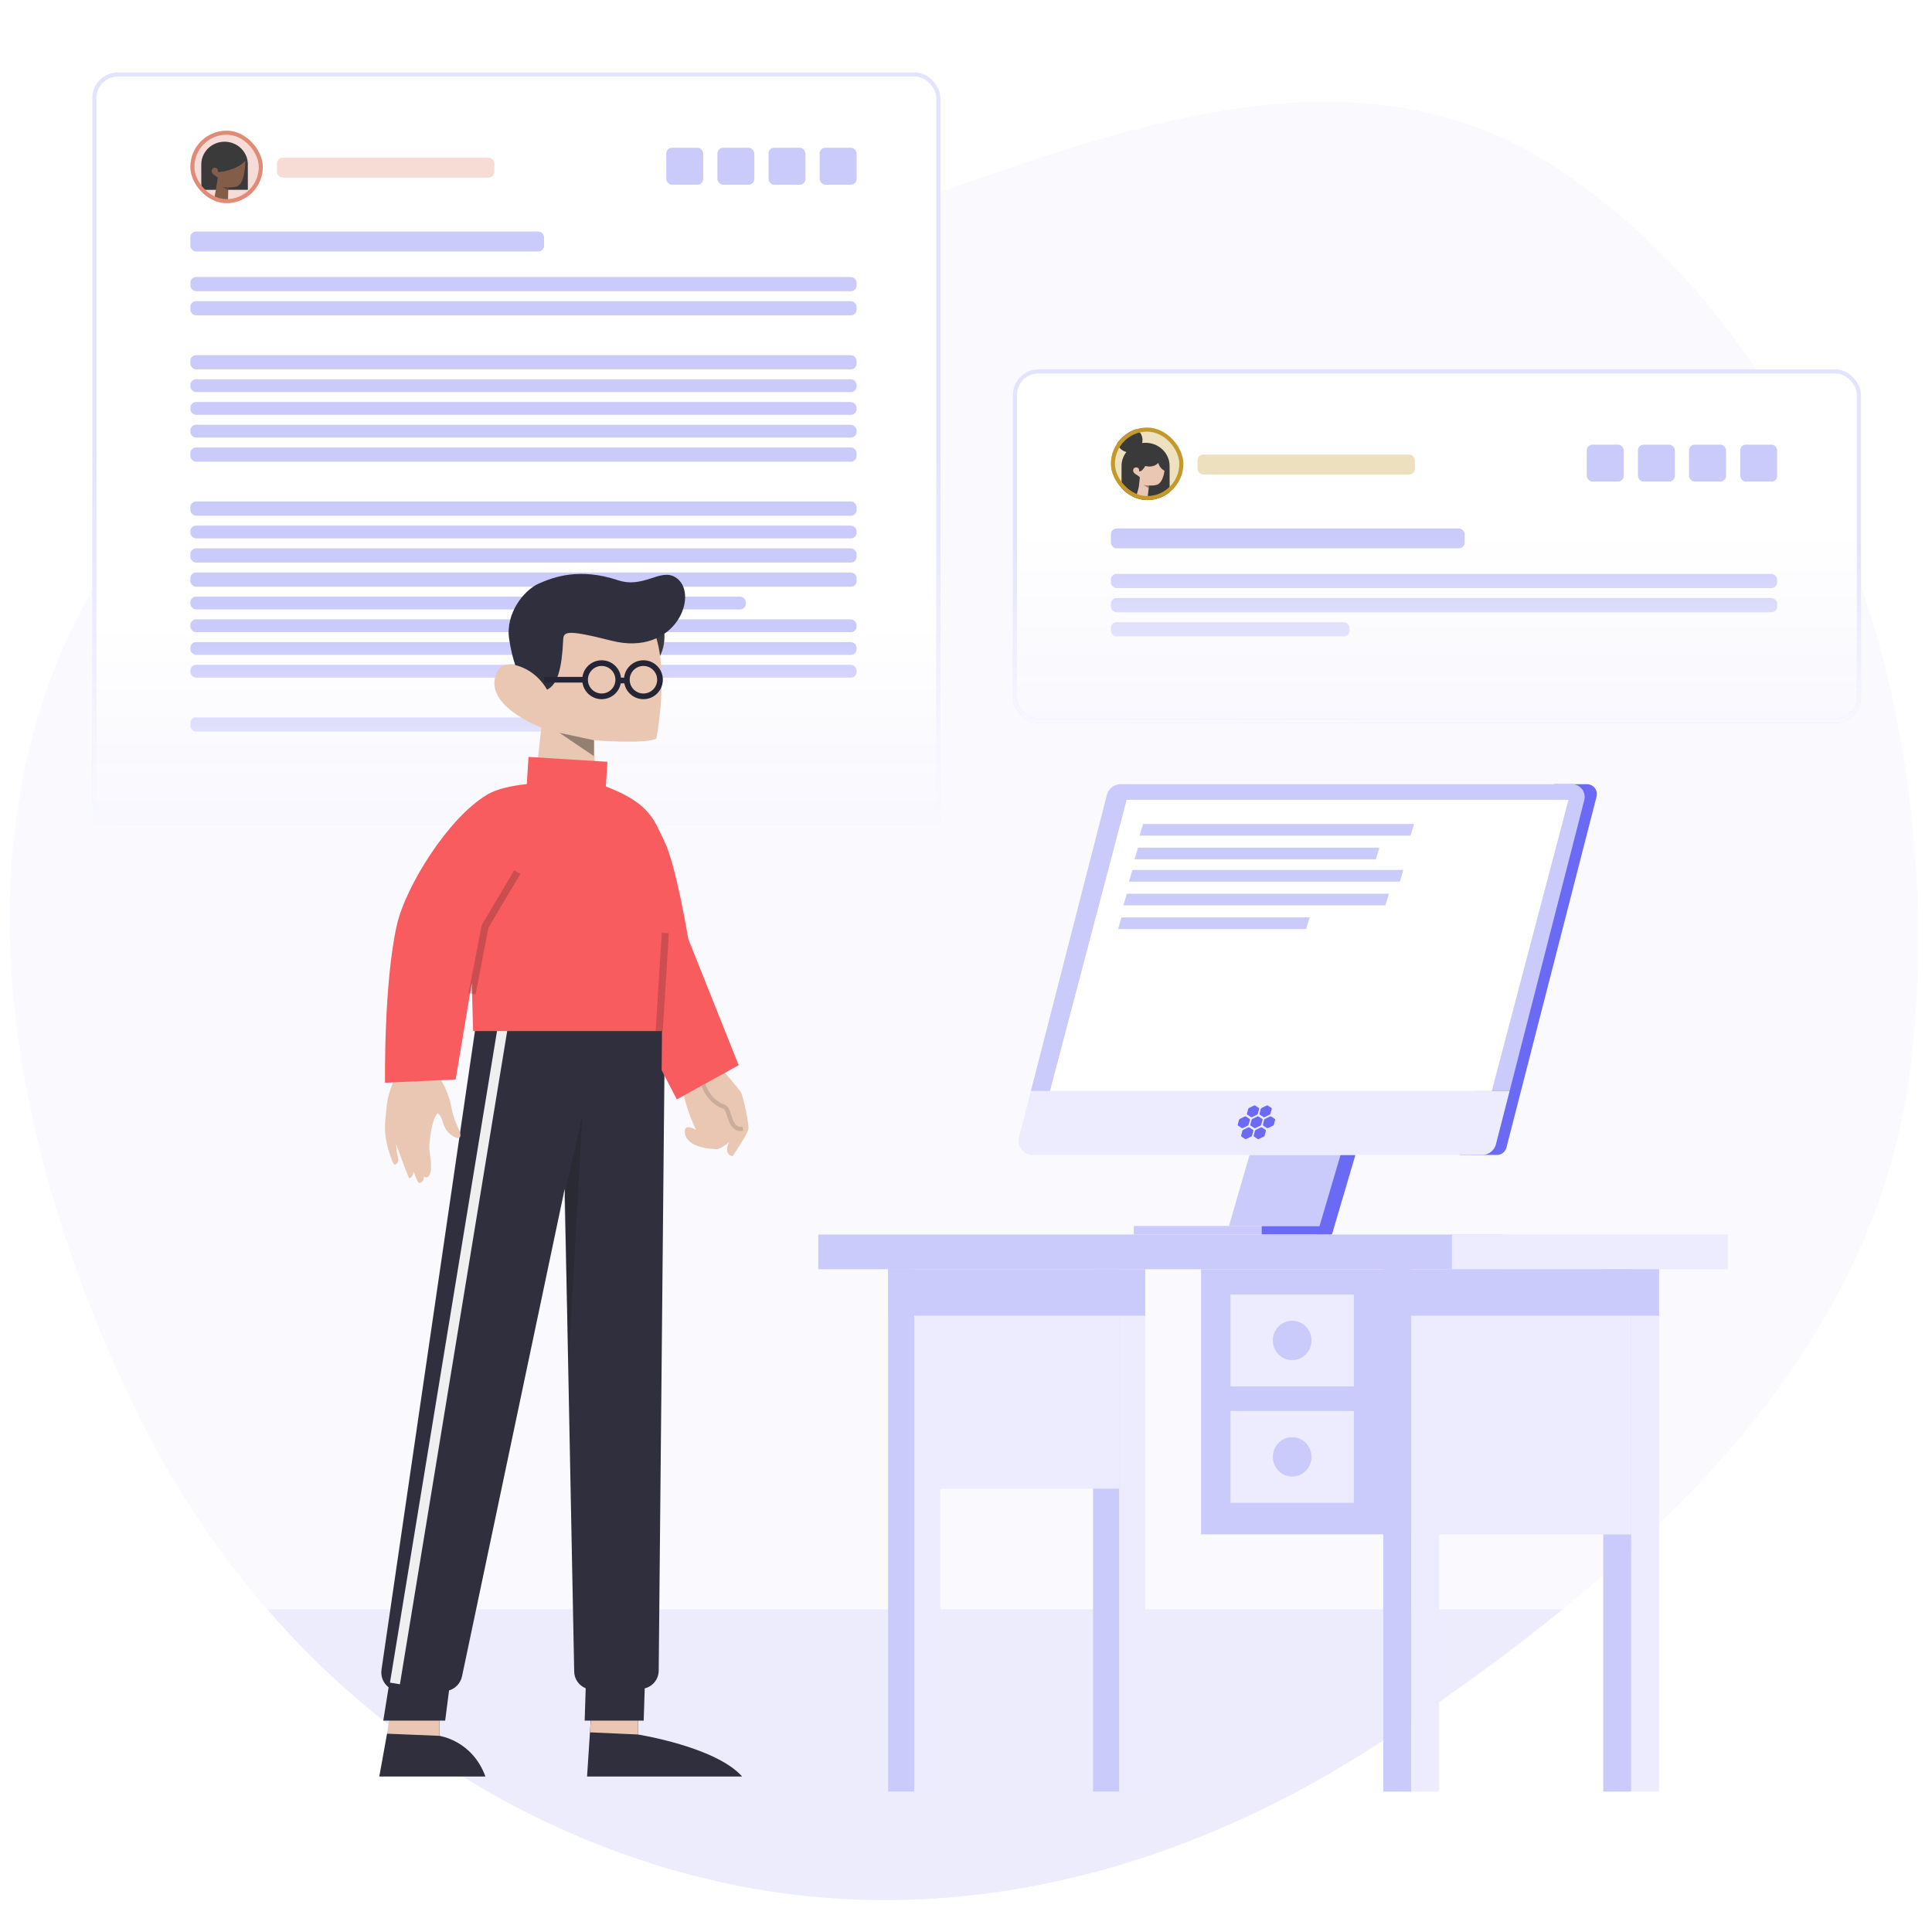<svg width="1360" height="1360" viewBox="0 0 1360 1360" fill="none" xmlns="http://www.w3.org/2000/svg">
<rect x="0" y="0" width="1360" height="1360" fill="#808080" stroke="none"/>
<g clip-path="url(#clip0_2178_2425)">
<rect width="1360" height="1360" fill="white"/>
<path fill-rule="evenodd" clip-rule="evenodd" d="M1098.59 120.093C924.676 3.407 713.167 126.656 515.039 185.686C341.784 237.306 143.763 263.445 56.741 430.505C-33.228 603.222 10.004 816.254 95.195 991.675C175.673 1157.39 318.18 1276.41 488.954 1320.5C659.606 1364.57 832.548 1320.24 980.792 1220.35C1152.31 1104.77 1322.9 957.226 1345.83 743.086C1371.04 507.555 1287.48 246.823 1098.59 120.093Z" fill="#F9F9FE"/>
<path fill-rule="evenodd" clip-rule="evenodd" d="M188.067 1132.82C267.746 1224.61 371.685 1290.22 488.954 1320.5C659.606 1364.57 832.548 1320.24 980.792 1220.35C1021.23 1193.1 1061.61 1164.07 1100.03 1132.82H188.067Z" fill="#ECECFD"/>
<rect x="66.447" y="52.447" width="594.106" height="526.106" rx="16.553" fill="white"/>
<rect x="66.447" y="52.447" width="594.106" height="526.106" rx="16.553" stroke="#E3E3FD" stroke-width="2.894"/>
<rect x="66.447" y="52.447" width="594.106" height="526.106" rx="16.553" stroke="url(#paint0_linear_2178_2425)" stroke-width="2.894"/>
<rect x="505.001" y="104" width="26" height="26" rx="4" fill="#CACAFB"/>
<rect x="469" y="104" width="26" height="26" rx="4" fill="#CACAFB"/>
<rect x="541.002" y="104" width="26" height="26" rx="4" fill="#CACAFB"/>
<rect x="576.999" y="104" width="26" height="26" rx="4" fill="#CACAFB"/>
<rect x="134" y="195" width="469" height="10" rx="4" fill="#CACAFB"/>
<rect x="134" y="250" width="469" height="10" rx="4" fill="#CACAFB"/>
<rect x="134" y="353" width="469" height="10" rx="4" fill="#CACAFB"/>
<rect x="134" y="163" width="249" height="14" rx="4" fill="#CACAFB"/>
<rect x="195" y="111" width="153" height="14" rx="4" fill="#F6DCD5"/>
<rect x="134" y="283" width="469" height="9" rx="4" fill="#CACAFB"/>
<rect x="134" y="267" width="469" height="9" rx="4" fill="#CACAFB"/>
<rect x="134" y="370" width="469" height="9" rx="4" fill="#CACAFB"/>
<rect x="134" y="299" width="469" height="9" rx="4" fill="#CACAFB"/>
<rect x="134" y="386" width="469" height="10" rx="4" fill="#CACAFB"/>
<rect x="134" y="212" width="469" height="10" rx="4" fill="#CACAFB"/>
<rect x="134" y="315" width="469" height="10" rx="4" fill="#CACAFB"/>
<rect x="134" y="403" width="469" height="10" rx="4" fill="#CACAFB"/>
<rect x="134" y="420" width="391" height="9" rx="4" fill="#CACAFB"/>
<rect x="134" y="452" width="469" height="9" rx="4" fill="#CACAFB"/>
<rect x="134" y="436" width="469" height="9" rx="4" fill="#CACAFB"/>
<rect x="134" y="468" width="469" height="9" rx="4" fill="#CACAFB"/>
<rect x="134" y="505" width="262" height="10" rx="4" fill="#CACAFB"/>
<g clip-path="url(#clip1_2178_2425)">
<rect x="134" y="92" width="51" height="51" rx="25.5" fill="#E18B76" fill-opacity="0.3"/>
<path d="M173.483 110.289C173.703 110.586 173.816 110.901 173.801 111.236C174.23 112.662 174.461 114.17 174.464 115.731C174.464 115.931 174.461 116.13 174.454 116.328L174.478 133.597L141.709 133.649L141.684 115.806L141.695 115.806C141.695 115.797 141.695 115.788 141.695 115.779C141.682 106.943 149.006 99.77 158.055 99.757C165.147 99.746 171.193 104.137 173.483 110.289Z" fill="#3A3A3A"/>
<path fill-rule="evenodd" clip-rule="evenodd" d="M160.707 131.887C160.707 131.887 157.633 131.977 156.323 131.262L160.544 133.912L160.707 131.887Z" fill="#CF3E83"/>
<path d="M154.102 121.101C155.859 120.96 166.682 119.835 172.632 113.172L172.661 113.18C172.661 113.18 172.806 127.846 167.559 130.858C165.926 131.794 163.137 132.027 160.708 131.887L160.5 141.5L151 139C151 139 152.977 127.91 153.307 124.986C151.712 123.538 148.997 122.867 148.992 120.409C148.99 119.561 149.487 118.087 151.322 118.084C153.787 118.082 153.436 121.032 153.436 121.032C153.657 121.119 153.88 121.139 154.102 121.101Z" fill="#845D48"/>
<path opacity="0.395" fill-rule="evenodd" clip-rule="evenodd" d="M160.702 131.886C160.702 131.886 157.628 131.977 156.318 131.262L160.538 133.912L160.702 131.886Z" fill="#161616"/>
</g>
<rect x="135.417" y="93.417" width="48.167" height="48.167" rx="24.083" stroke="#E18B76" stroke-width="2.833"/>
<path d="M65 445H662V580H65V445Z" fill="url(#paint1_linear_2178_2425)"/>
<g clip-path="url(#clip2_2178_2425)">
<rect x="713" y="260" width="597" height="249" rx="18" fill="white"/>
<rect x="1153" y="313" width="26" height="26" rx="4" fill="#CACAFB"/>
<rect x="1117" y="313" width="26" height="26" rx="4" fill="#CACAFB"/>
<rect x="1189" y="313" width="26" height="26" rx="4" fill="#CACAFB"/>
<rect x="1225" y="313" width="26" height="26" rx="4" fill="#CACAFB"/>
<rect x="782" y="404" width="469" height="10" rx="4" fill="#CACAFB"/>
<rect x="782" y="372" width="249" height="14" rx="4" fill="#CACAFB"/>
<rect x="843" y="320" width="153" height="14" rx="4" fill="#EDE0BF"/>
<rect x="782" y="421" width="469" height="10" rx="4" fill="#CACAFB"/>
<rect x="782" y="438" width="168" height="10" rx="4" fill="#CACAFB"/>
<g clip-path="url(#clip3_2178_2425)">
<rect x="782" y="301" width="51" height="51" rx="25.5" fill="#C3992A" fill-opacity="0.3"/>
<path d="M823.319 328.392C823.322 328.534 823.324 328.677 823.324 328.82C823.325 328.923 823.325 329.024 823.322 329.127L823.325 329.127L823.33 332.428L823.367 356.687L789.522 356.735L789.48 329.176L789.521 329.176C789.493 328.799 789.479 328.418 789.478 328.034C789.472 324.334 790.745 320.919 792.893 318.179C788.977 317.209 786.081 313.785 786.074 309.706C786.067 304.867 790.128 300.939 795.146 300.932C800.164 300.924 804.238 304.841 804.245 309.679C804.246 310.432 804.149 311.163 803.965 311.86C804.752 311.751 805.557 311.693 806.375 311.692C815.721 311.679 823.309 318.974 823.323 327.986C823.323 328.121 823.322 328.257 823.319 328.392Z" fill="#3A3A3A"/>
<path d="M806.261 327.988C806.54 328.072 806.828 328.145 807.124 328.204C807.363 328.253 807.607 328.292 807.857 328.322C808.258 328.374 808.672 328.398 809.092 328.397C811.755 328.393 814.079 327.357 815.323 325.818C815.388 326.064 815.464 326.305 815.548 326.541C815.594 326.662 815.64 326.787 815.693 326.907C816.027 327.717 816.471 328.467 817.007 329.136C817.753 330.068 818.679 330.843 819.73 331.409C819.258 334.665 818.101 339.043 815.379 340.79C813.881 341.751 811.157 341.869 808.837 341.74L807.857 350.11C807.857 350.11 804.05 351.756 801.893 350.582C801.521 350.381 800.29 348.862 800.043 348.693C800.084 348.319 801.573 343.532 801.691 342.444V342.44C801.905 340.481 802.195 337.817 802.386 336.062C801.115 334.203 797.653 333.785 797.648 331.172C797.648 330.388 798.123 329.033 799.875 329.031C802.227 329.027 801.893 331.745 801.893 331.745C803.225 332.246 804.812 330.299 806.261 327.988Z" fill="#EAC7B2"/>
<path opacity="0.401" fill-rule="evenodd" clip-rule="evenodd" d="M808.836 341.74C808.836 341.74 805.901 341.823 804.65 341.164L808.68 343.604L808.836 341.74Z" fill="#161616"/>
</g>
<rect x="783.417" y="302.417" width="48.167" height="48.167" rx="24.083" stroke="#C3992A" stroke-width="2.833"/>
<path d="M713 375H1310V510H713V375Z" fill="url(#paint2_linear_2178_2425)"/>
</g>
<rect x="714.447" y="261.447" width="594.106" height="246.106" rx="16.553" stroke="#E3E3FD" stroke-width="2.894"/>
<rect x="714.447" y="261.447" width="594.106" height="246.106" rx="16.553" stroke="url(#paint3_linear_2178_2425)" stroke-width="2.894"/>
<rect x="798.114" y="863" width="90" height="6" fill="#CACAFB"/>
<rect x="888.114" y="863" width="49" height="6" fill="#6A6AF4"/>
<path d="M879.614 813H943.614L929.114 863H865.114L879.614 813Z" fill="#CACAFB"/>
<path d="M943.615 813H954.115L937.614 869H927.114L943.615 813Z" fill="#6A6AF4"/>
<path d="M1123.87 560.74L1060.46 807.741C1059.67 810.836 1056.88 813 1053.68 813H1027.61L1094.11 552H1117.09C1121.66 552 1125.01 556.312 1123.87 560.74Z" fill="#6A6AF4"/>
<path fill-rule="evenodd" clip-rule="evenodd" d="M725.666 768L717.319 800.514C715.695 806.84 720.473 813 727.005 813H1043.36C1047.92 813 1051.91 809.908 1053.04 805.486L1062.67 768H725.666Z" fill="#ECECFE"/>
<path d="M885.069 785.962C885.384 785.809 885.722 785.809 885.956 785.962L888.471 787.61C888.704 787.763 888.798 788.046 888.716 788.352L887.837 791.648C887.756 791.954 887.511 792.237 887.196 792.39L883.802 794.038C883.487 794.192 883.149 794.192 882.915 794.038L880.4 792.39C880.167 792.237 880.073 791.954 880.155 791.648L881.034 788.352C881.115 788.046 881.36 787.763 881.675 787.61L885.069 785.962Z" fill="#6A6AF4"/>
<path d="M882.691 778.247C883.006 778.094 883.344 778.094 883.578 778.247L886.093 779.895C886.326 780.049 886.42 780.332 886.338 780.638L885.459 783.934C885.378 784.24 885.133 784.523 884.818 784.676L881.424 786.324C881.109 786.477 880.771 786.477 880.537 786.324L878.022 784.676C877.789 784.523 877.695 784.24 877.777 783.934L878.656 780.638C878.737 780.332 878.982 780.049 879.297 779.895L882.691 778.247Z" fill="#6A6AF4"/>
<path d="M891.562 778.247C891.877 778.094 892.215 778.094 892.449 778.247L894.964 779.895C895.197 780.049 895.291 780.332 895.209 780.638L894.33 783.934C894.249 784.24 894.004 784.523 893.689 784.676L890.295 786.324C889.98 786.477 889.642 786.477 889.408 786.324L886.893 784.676C886.66 784.523 886.566 784.24 886.648 783.934L887.527 780.638C887.608 780.332 887.853 780.049 888.168 779.895L891.562 778.247Z" fill="#6A6AF4"/>
<path d="M878.577 793.676C878.892 793.523 879.23 793.523 879.464 793.676L881.979 795.324C882.212 795.477 882.306 795.76 882.224 796.066L881.345 799.362C881.264 799.668 881.019 799.951 880.704 800.104L877.31 801.752C876.995 801.906 876.657 801.906 876.423 801.752L873.908 800.104C873.675 799.951 873.581 799.668 873.663 799.362L874.542 796.066C874.623 795.76 874.868 795.477 875.183 795.324L878.577 793.676Z" fill="#6A6AF4"/>
<path d="M876.198 785.962C876.513 785.809 876.851 785.809 877.085 785.962L879.6 787.61C879.833 787.763 879.927 788.046 879.845 788.352L878.966 791.648C878.885 791.954 878.64 792.237 878.325 792.39L874.931 794.038C874.616 794.192 874.278 794.192 874.044 794.038L871.529 792.39C871.296 792.237 871.202 791.954 871.284 791.648L872.163 788.352C872.244 788.046 872.489 787.763 872.804 787.61L876.198 785.962Z" fill="#6A6AF4"/>
<path d="M887.448 793.676C887.763 793.523 888.101 793.523 888.335 793.676L890.849 795.324C891.083 795.477 891.177 795.76 891.095 796.066L890.216 799.362C890.134 799.668 889.89 799.951 889.575 800.104L886.181 801.752C885.866 801.906 885.528 801.906 885.294 801.752L882.779 800.104C882.546 799.951 882.452 799.668 882.534 799.362L883.413 796.066C883.494 795.76 883.739 795.477 884.054 795.324L887.448 793.676Z" fill="#6A6AF4"/>
<path d="M893.94 785.962C894.255 785.809 894.593 785.809 894.827 785.962L897.342 787.61C897.575 787.763 897.669 788.046 897.587 788.352L896.708 791.648C896.627 791.954 896.382 792.237 896.067 792.39L892.673 794.038C892.358 794.192 892.02 794.192 891.786 794.038L889.271 792.39C889.038 792.237 888.944 791.954 889.026 791.648L889.905 788.352C889.986 788.046 890.231 787.763 890.546 787.61L893.94 785.962Z" fill="#6A6AF4"/>
<path fill-rule="evenodd" clip-rule="evenodd" d="M788.871 552C784.306 552 780.321 555.092 779.186 559.514L725.666 768H1062.67L1115.23 563.238C1116.69 557.544 1112.39 552 1106.51 552H788.871Z" fill="#CACAFB"/>
<path d="M793.114 563H1104.11L1050.11 768H739.114L793.114 563Z" fill="white"/>
<path fill-rule="evenodd" clip-rule="evenodd" d="M987.867 612.398L985.389 620.596H794.687L797.162 612.398H987.867Z" fill="#CACAFB"/>
<path fill-rule="evenodd" clip-rule="evenodd" d="M977.7 629.099L975.222 637.297H790.763L793.238 629.099H977.7Z" fill="#CACAFB"/>
<path fill-rule="evenodd" clip-rule="evenodd" d="M921.912 645.8L919.436 654H787L789.476 645.8H921.912Z" fill="#CACAFB"/>
<path fill-rule="evenodd" clip-rule="evenodd" d="M995.389 580L992.913 588.2H802.209L804.685 580H995.389Z" fill="#CACAFB"/>
<path fill-rule="evenodd" clip-rule="evenodd" d="M971.012 596.701L968.536 604.901H798.641L801.119 596.701H971.012Z" fill="#CACAFB"/>
<path fill-rule="evenodd" clip-rule="evenodd" d="M643.556 1261.15H661.921V893.458H643.556V1261.15Z" fill="#ECECFE"/>
<path fill-rule="evenodd" clip-rule="evenodd" d="M625.19 1261.15H643.555V893.458H625.19V1261.15Z" fill="#CACAFB"/>
<path fill-rule="evenodd" clip-rule="evenodd" d="M787.799 1261.15H806.164V893.458H787.799V1261.15Z" fill="#ECECFE"/>
<path fill-rule="evenodd" clip-rule="evenodd" d="M769.433 1261.15H787.798V893.458H769.433V1261.15Z" fill="#CACAFB"/>
<path fill-rule="evenodd" clip-rule="evenodd" d="M643.556 1047.94H787.799V893.458H643.556V1047.94Z" fill="#ECECFE"/>
<path fill-rule="evenodd" clip-rule="evenodd" d="M576 893.458H1058.05V869.001H576V893.458Z" fill="#CACAFB"/>
<path fill-rule="evenodd" clip-rule="evenodd" d="M1022.07 893.458H1216.18V869.001H1022.07V893.458Z" fill="#ECECFE"/>
<path fill-rule="evenodd" clip-rule="evenodd" d="M1148.23 1261.15H1167.87V893.458H1148.23V1261.15Z" fill="#ECECFE"/>
<path fill-rule="evenodd" clip-rule="evenodd" d="M1128.59 1261.15H1148.23V893.458H1128.59V1261.15Z" fill="#CACAFB"/>
<path fill-rule="evenodd" clip-rule="evenodd" d="M993.399 1261.15H1013.04V893.458H993.399V1261.15Z" fill="#ECECFE"/>
<path fill-rule="evenodd" clip-rule="evenodd" d="M993.399 1080.15H1148.23V893.564H993.399V1080.15Z" fill="#ECECFE"/>
<path fill-rule="evenodd" clip-rule="evenodd" d="M845.448 1080.06H973.76V893.476H845.448V1080.06Z" fill="#CACAFB"/>
<path fill-rule="evenodd" clip-rule="evenodd" d="M973.76 1261.15H993.399V893.458H973.76V1261.15Z" fill="#CACAFB"/>
<path fill-rule="evenodd" clip-rule="evenodd" d="M973.76 926.151H1167.87V893.458H973.76V926.151Z" fill="#CACAFB"/>
<path fill-rule="evenodd" clip-rule="evenodd" d="M625.19 926.151H806.165V893.458H625.19V926.151Z" fill="#CACAFB"/>
<path fill-rule="evenodd" clip-rule="evenodd" d="M866.176 975.91H953.033V911.245H866.176V975.91Z" fill="#ECECFE"/>
<path fill-rule="evenodd" clip-rule="evenodd" d="M866.176 1057.87H953.033V993.21H866.176V1057.87Z" fill="#ECECFE"/>
<path fill-rule="evenodd" clip-rule="evenodd" d="M923.209 943.577C923.209 951.236 917.118 957.446 909.605 957.446C902.091 957.446 896.001 951.236 896.001 943.577C896.001 935.918 902.091 929.709 909.605 929.709C917.118 929.709 923.209 935.918 923.209 943.577Z" fill="#CACAFB"/>
<path fill-rule="evenodd" clip-rule="evenodd" d="M923.209 1025.54C923.209 1033.2 917.118 1039.41 909.605 1039.41C902.091 1039.41 896.001 1033.2 896.001 1025.54C896.001 1017.88 902.091 1011.67 909.605 1011.67C917.118 1011.67 923.209 1017.88 923.209 1025.54Z" fill="#CACAFB"/>
<path fill-rule="evenodd" clip-rule="evenodd" d="M467.749 448.076C467.749 462.412 458.531 474.033 447.16 474.033C435.791 474.033 426.573 462.412 426.573 448.076C426.573 433.74 435.791 422.118 447.16 422.118C458.531 422.118 467.749 433.74 467.749 448.076Z" fill="#3A3A3A"/>
<path d="M419.028 550.906L418.167 521.092C418.167 521.092 454.314 523.977 462.047 519.951C462.047 519.951 471.498 471.149 460.226 444.124L459.998 443.072L383.716 434.129L379.44 478C376.87 470.404 355.664 461.791 350.121 472.668C338.107 496.238 381.061 512.109 381.061 512.109L376.699 551.263" fill="#EAC7B2"/>
<path opacity="0.399" fill-rule="evenodd" clip-rule="evenodd" d="M418.167 521.092L393.792 515.854L418.05 532.277L418.167 521.092Z" fill="#161616"/>
<path d="M385.104 485.488C377.872 473.082 367.407 469.298 362.71 468.189C360.837 462.762 359.409 456.468 358.406 449.775C355.715 431.861 368.711 415.516 379.208 410.823C389.834 406.073 408.156 399.491 434.975 408.426C453.005 414.437 464.53 400.046 475.14 406.192C493.27 416.697 476.407 462.69 430.435 451.006C397.551 442.648 396.706 444.745 396.424 450.82C395.512 470.457 392.457 482.01 385.104 485.488Z" fill="#2F2F3D"/>
<path fill-rule="evenodd" clip-rule="evenodd" d="M435.206 478.484C435.206 484.945 429.979 490.182 423.532 490.182C417.085 490.182 411.858 484.945 411.858 478.484C411.858 472.023 417.085 466.785 423.532 466.785C429.979 466.785 435.206 472.023 435.206 478.484Z" stroke="#252535" stroke-width="4"/>
<path fill-rule="evenodd" clip-rule="evenodd" d="M464.6 478.484C464.6 484.945 459.373 490.182 452.927 490.182C446.479 490.182 441.252 484.945 441.252 478.484C441.252 472.023 446.479 466.785 452.927 466.785C459.373 466.785 464.6 472.023 464.6 478.484Z" stroke="#252535" stroke-width="4"/>
<path d="M440.301 479.026H435.254" stroke="#252535" stroke-width="4"/>
<path d="M411.858 478.484H383.021" stroke="#252535" stroke-width="4"/>
<path fill-rule="evenodd" clip-rule="evenodd" d="M449.048 1220.97L449.331 1196.52L417.828 1180.64L413.256 1250.53H522.402C503.831 1229.6 449.048 1220.97 449.048 1220.97ZM309.237 1221.92L309.521 1194.46L288.983 1211.19L272.455 1220.4L267.001 1250.53H341.703C332.311 1224.93 309.237 1221.92 309.237 1221.92Z" fill="#2F2F3D"/>
<path fill-rule="evenodd" clip-rule="evenodd" d="M309.521 1194.46L278.018 1184.98L272.454 1220.4L309.237 1221.92L309.521 1194.46ZM449.331 1196.52L417.828 1187.04L415.288 1219.45L449.048 1220.97L449.331 1196.52Z" fill="#EAC7B2"/>
<path d="M453.846 1188.5L453.119 1211.19H411.565L412.293 1188.43C407.638 1186.56 404.312 1182.07 404.198 1176.76L397.509 836.867L325.235 1180.02C324.217 1184.84 320.639 1188.59 316.095 1189.97L313.378 1211.19H269.808L273.558 1187.77C269.929 1184.95 267.827 1180.32 268.55 1175.38L335.09 720.577L395.221 720.577L395.218 720.403H468.047L463.682 1176.12C463.621 1182.12 459.455 1187.13 453.846 1188.5Z" fill="#2F2F3D"/>
<path opacity="0.198" fill-rule="evenodd" clip-rule="evenodd" d="M397.14 842.253L409.892 785.682L400.298 957.189L397.14 842.253Z" fill="#161616"/>
<path d="M350.647 721.006L357.627 722.145L281.516 1185.62L274.516 1184.45L350.647 721.006Z" fill="#EFEFEF"/>
<path fill-rule="evenodd" clip-rule="evenodd" d="M498.164 741.415C498.164 741.415 484.694 743.051 482.131 748.88C474.797 765.551 489.993 795.355 489.993 795.355C489.993 795.355 483.555 791.557 482.274 794.879C481.702 796.356 480.41 808.163 504.531 808.959C507.093 809.043 513.254 804.007 513.254 804.007C513.254 804.007 508.762 812.298 515.64 813.927C515.64 813.927 526.725 797.872 526.895 794.299C527.064 790.726 523.506 772.641 521.582 768.988C519.659 765.336 498.164 741.415 498.164 741.415ZM311.44 761.989L307.067 753.688L282.423 750.945C280.644 753.679 277.288 760.091 275.747 764.334C272.764 772.553 272.439 776.003 271.936 781.336C271.81 782.678 271.672 784.138 271.478 785.823C270.68 792.764 270.625 799.742 273.339 809.03C275.084 814.997 276.946 820.071 277.916 819.858C280.359 819.32 280.452 816.278 280.452 816.278L279.3 810.627L278.778 805.11C278.778 805.11 287.456 829.538 288.191 829.403C290.791 828.927 291.206 824.645 291.206 824.645C291.206 824.645 293.923 833.077 295.293 832.772C298.774 831.994 298.444 828.089 298.444 828.089C298.444 828.089 299.543 829.022 300.387 828.786C303.542 827.903 303.446 822.488 303.39 819.315C303.386 819.061 303.382 818.822 303.379 818.6C303.379 818.6 301.984 808.613 302.269 805.535C303.722 789.85 306.227 786.12 307.599 784.076C307.729 783.883 307.849 783.705 307.956 783.533C310.111 784.955 310.909 787.39 311.756 789.976C312.372 791.855 313.014 793.815 314.222 795.521C317.901 800.715 328.159 805.621 322.424 793.723C319.24 787.115 318.448 783.051 317.713 779.277C317.282 777.065 316.871 774.952 316.007 772.485C313.671 765.813 311.44 761.989 311.44 761.989Z" fill="#EAC7B2"/>
<path opacity="0.145" d="M494.918 762.952C494.918 762.952 498.303 775.312 509.92 779.165C513.981 780.512 512.967 796.41 522.923 794.508" stroke="#161616" stroke-width="3"/>
<path d="M370.829 551.951L372.025 532.819L427.574 536.247L426.489 553.604C457.663 565.54 460.355 577.197 467.82 592.521C475.994 609.305 484.469 660.849 484.469 660.849L519.969 749.824L476.449 773.902L465.747 753.296L466.015 725.799L333.03 725.795L332.1 691.935L320.77 759.855L271.03 762.191C271.03 762.191 270.045 691.456 279.516 650.536C285.545 624.471 315.005 576.038 342.901 559.383C349.713 555.316 359.938 553.087 370.829 551.951Z" fill="#F95C5E"/>
<path opacity="0.204" d="M332.31 699.584L341.464 652.067L364.106 613.933" stroke="#161616" stroke-width="5"/>
<path opacity="0.199" d="M464.015 725.998L468.34 656.759" stroke="#161616" stroke-width="5"/>
</g>
<defs>
<linearGradient id="paint0_linear_2178_2425" x1="363.325" y1="315.314" x2="363.692" y2="580" gradientUnits="userSpaceOnUse">
<stop stop-color="#F8F8FE" stop-opacity="0"/>
<stop offset="1" stop-color="#F8F8FE"/>
</linearGradient>
<linearGradient id="paint1_linear_2178_2425" x1="363.5" y1="445" x2="363.5" y2="580" gradientUnits="userSpaceOnUse">
<stop stop-color="#F8F8FE" stop-opacity="0"/>
<stop offset="1" stop-color="#F8F8FE"/>
</linearGradient>
<linearGradient id="paint2_linear_2178_2425" x1="1011.5" y1="375" x2="1011.5" y2="510" gradientUnits="userSpaceOnUse">
<stop stop-color="#F8F8FE" stop-opacity="0"/>
<stop offset="1" stop-color="#F8F8FE"/>
</linearGradient>
<linearGradient id="paint3_linear_2178_2425" x1="1011.32" y1="384.412" x2="1011.41" y2="509" gradientUnits="userSpaceOnUse">
<stop stop-color="#F8F8FE" stop-opacity="0"/>
<stop offset="1" stop-color="#F8F8FE"/>
</linearGradient>
<clipPath id="clip0_2178_2425">
<rect width="1360" height="1360" fill="white"/>
</clipPath>
<clipPath id="clip1_2178_2425">
<rect x="134" y="92" width="51" height="51" rx="25.5" fill="white"/>
</clipPath>
<clipPath id="clip2_2178_2425">
<rect x="713" y="260" width="597" height="249" rx="18" fill="white"/>
</clipPath>
<clipPath id="clip3_2178_2425">
<rect x="782" y="301" width="51" height="51" rx="25.5" fill="white"/>
</clipPath>
</defs>
</svg>
